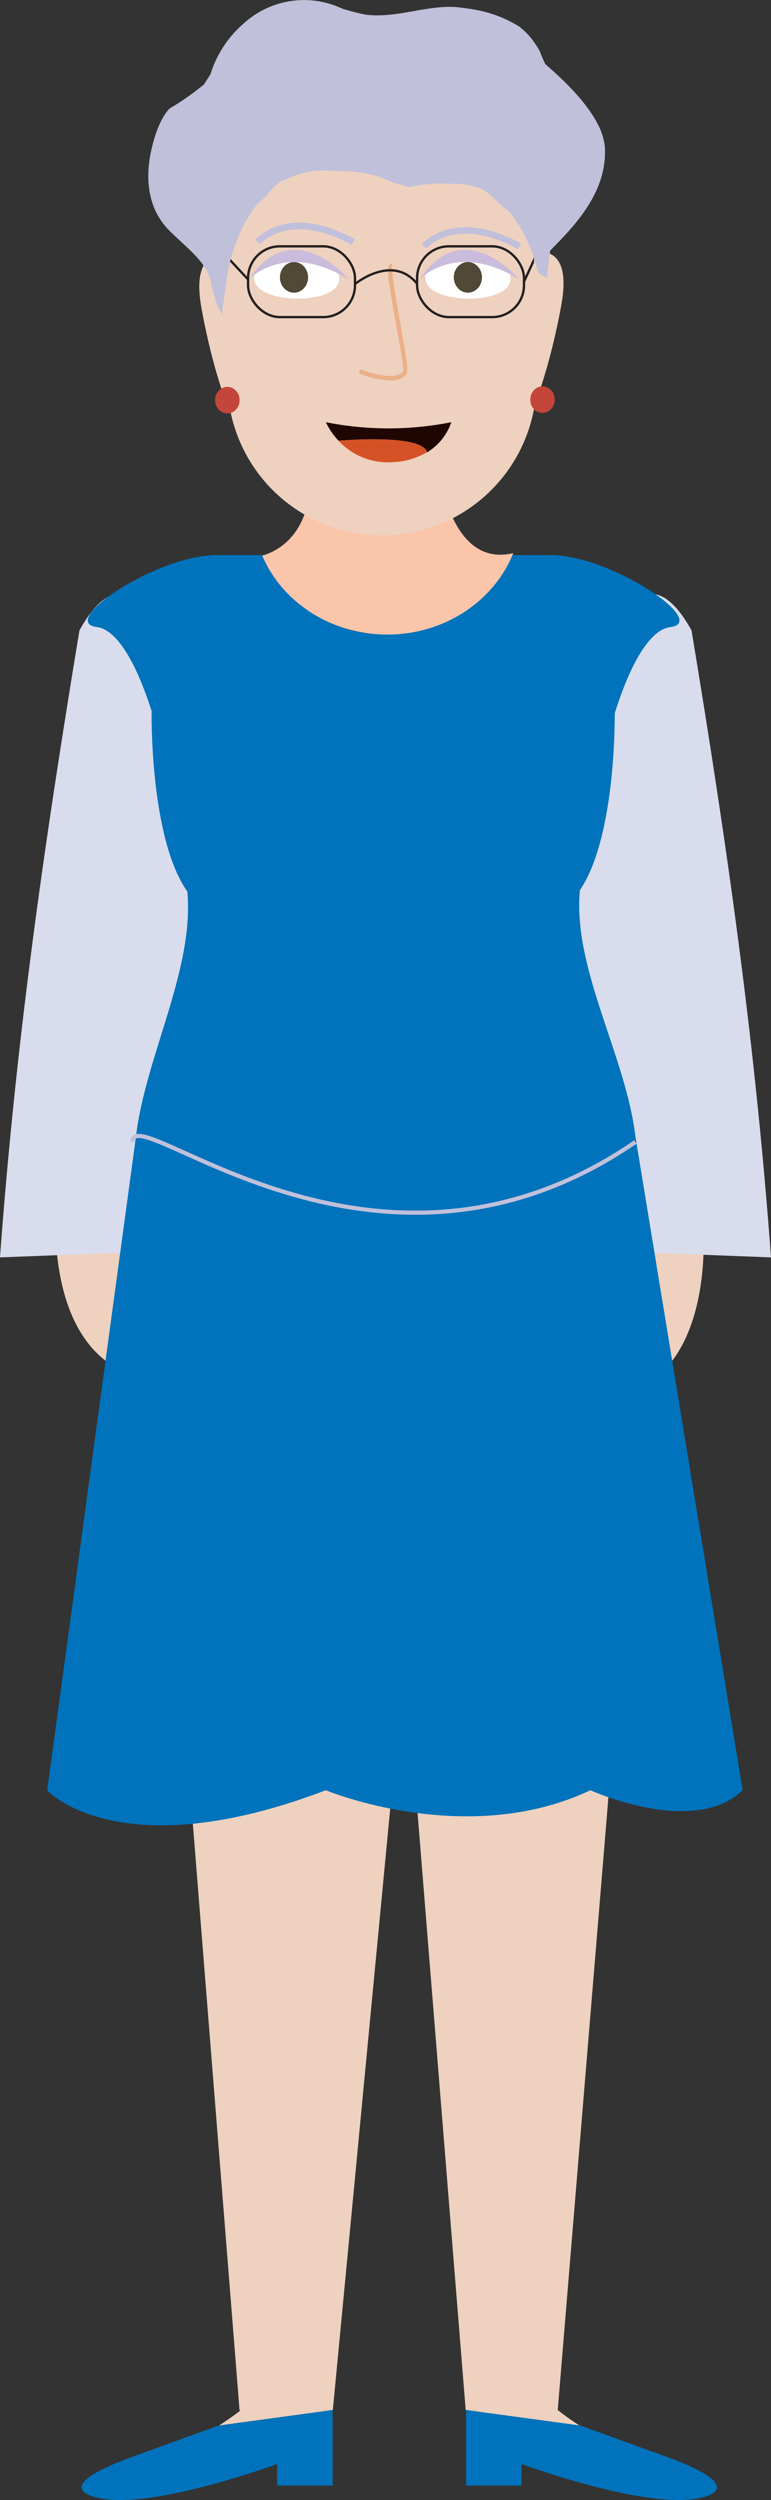 <svg xmlns="http://www.w3.org/2000/svg" viewBox="0 0 208.42 675.04"><rect x="0" y="0" width="208.42" height="675.04" fill="#333333" stroke="none"/><defs><style>.cls-1{fill:#eed1bf;}.cls-2{fill:#d8dcec;}.cls-3{fill:#0073bc;}.cls-11,.cls-4{fill:none;stroke-miterlimit:10;}.cls-4{stroke:#c1c0db;stroke-width:1.12px;}.cls-5{fill:#fbc5aa;}.cls-6{fill:#fff;}.cls-7{fill:#514835;}.cls-8{fill:#cabcdc;}.cls-9{fill:#ebaf89;}.cls-10{fill:#c1c0db;}.cls-11{stroke:#231f20;stroke-width:0.63px;}.cls-12{fill:#c4463a;}.cls-13{fill:#200600;}.cls-14{fill:#d55227;}</style></defs><g id="Layer_2" data-name="Layer 2"><g id="Avatar"><path id="Koza" class="cls-1" d="M15.41,321.63S9.52,368,41.3,372.67V320.5Z"/><path id="Koza-2" data-name="Koza" class="cls-1" d="M189.81,326.81s5.89,46.38-25.9,51V325.68Z"/><path class="cls-2" d="M0,339.51l51.93-2V198.08s-12-61-30.45-27.87C11.26,231.9,4.16,283.13,0,339.51Z"/><path class="cls-2" d="M208.42,339.51l-51.94-2V198.08s12-61,30.46-27.87C197.16,231.9,204.26,283.13,208.42,339.51Z"/><polygon id="Hlace" class="cls-1" points="174.61 334.89 174.61 362.83 150.76 650.86 125.89 650.74 109.44 446.97 89.97 650.74 64.76 650.86 41.8 362.83 41.8 334.89 174.61 334.89"/><path class="cls-3" d="M171.76,306.86c-2.56-21.76-17-45.28-15-66.51,9.19-13.49,9.44-43.09,9.42-47.76,5.11-16.22,10.54-22.73,15-23.27,10.8-1.3-16-19.46-32.47-19.46H135c-4.47,12.44-16.81,21.38-31.35,21.38s-26.87-8.94-31.35-21.38H58.7c-16.52,0-43.28,18.16-32.47,19.46,4.35.53,9.69,6.88,14.75,22.64,0,0-.58,34.27,9.65,48.74,1.95,21.12-11.32,44.52-13.87,66.16l-24,176.53s19.26,21.32,75.31,0c0,0,38.05,15.84,71.53,0,0,0,27.91,12.7,41.16,0Z"/><path class="cls-4" d="M35.76,308.36c.18-12.11,65.31,48.45,136,0"/><path id="Vrat" class="cls-5" d="M138.76,149.34c-5.1,12.81-18.42,22-34.07,22-15.37,0-28.5-8.84-33.8-21.31,4-1.14,12.58-5.35,13.09-20.48h35.3S122.52,153.29,138.76,149.34Z"/><path id="Koza-3" data-name="Koza" class="cls-1" d="M89.92,650.74l-30.69,4.17c3.61-2.34,5.93-4.17,5.93-4.17Z"/><path id="Koza-4" data-name="Koza" class="cls-1" d="M156.64,654.91,126,650.74h24.77S153,652.57,156.64,654.91Z"/><path id="cevlje" class="cls-3" d="M89.92,650.74v20.39h-15v-5.82s-33.06,12.16-47.57,9.29c0,0-16.55-2.23,8.86-11.39,19-6.85,22.83-8.27,22.83-8.27l.17,0h0Z"/><path id="cevlje-2" data-name="cevlje" class="cls-3" d="M188.51,674.6c-14.5,2.87-47.57-9.29-47.57-9.29v5.82H126V650.74l30.69,4.17h0l.17,0s3.83,1.42,22.84,8.27C205.06,672.37,188.51,674.6,188.51,674.6Z"/><path id="Koza-5" data-name="Koza" class="cls-1" d="M99.16,15h8.2a37.7,37.7,0,0,1,37.7,37.7v50.06a41.8,41.8,0,0,1-41.8,41.8h0a41.8,41.8,0,0,1-41.8-41.8V52.67A37.7,37.7,0,0,1,99.16,15Z"/><path class="cls-6" d="M91.71,75.33c.09-8-22.94-8.35-23-.3C68.6,82.3,91.63,82.6,91.71,75.33Z"/><path class="cls-6" d="M138,75.33c.09-8-22.93-8.35-23-.3C114.88,82.3,137.91,82.6,138,75.33Z"/><ellipse class="cls-7" cx="79.48" cy="74.89" rx="3.81" ry="4.14"/><ellipse class="cls-7" cx="126.48" cy="74.89" rx="3.81" ry="4.14"/><path id="Oci" class="cls-8" d="M67.25,75.5s9.78-10.67,27.09,0C94.34,75.5,79.29,57.43,67.25,75.5Z"/><path id="Oci-2" data-name="Oci" class="cls-8" d="M113.36,75.5s9.78-10.67,27.09,0C140.45,75.5,125.4,57.43,113.36,75.5Z"/><g id="Nos"><path class="cls-9" d="M105.37,102.73A25.5,25.5,0,0,1,97,100.81l.46-1.1c2.44,1,9.25,3.13,11.48.7.32-.83-.91-7.55-1.9-13-2.1-11.49-2.61-15.2-1.7-16a.81.81,0,0,1,.77-.2l-.3,1.16a.35.35,0,0,0,.38-.14c-.53,1,1,9.1,2,15,1.86,10.15,2.29,13.22,1.6,14A5.81,5.81,0,0,1,105.37,102.73Z"/></g><path id="Obrve" class="cls-10" d="M95.05,66.09c-16.86-9.23-24.66-.29-24.74-.2L69,64.77c.35-.42,8.81-10.12,26.91-.2Z"/><path id="Obrve-2" data-name="Obrve" class="cls-10" d="M140,67.27c-16.86-9.24-24.66-.3-24.74-.2L114,66c.35-.42,8.81-10.12,26.91-.21Z"/><g id="ocala"><rect class="cls-11" x="112.75" y="66.51" width="28.9" height="19.11" rx="8.59"/><rect class="cls-11" x="67.06" y="66.51" width="28.9" height="19.11" rx="8.59"/><path class="cls-11" d="M96,76.67s10.09-8.29,16.79,0"/><line class="cls-11" x1="61.46" y1="69.43" x2="67.06" y2="75.46"/><line class="cls-11" x1="145.05" y1="68.66" x2="141.65" y2="76.06"/></g><path id="Koza-6" data-name="Koza" class="cls-1" d="M144.35,68.25s10.48-3.18,7.43,13.86-7.43,27.6-7.43,27.6Z"/><path id="Koza-7" data-name="Koza" class="cls-1" d="M61.86,69.1S51.38,65.91,54.43,83s7.43,27.6,7.43,27.6Z"/><ellipse id="Uhani" class="cls-12" cx="61.46" cy="108.04" rx="3.31" ry="3.59"/><ellipse id="Uhani-2" data-name="Uhani" class="cls-12" cx="146.65" cy="107.91" rx="3.31" ry="3.59"/><path class="cls-13" d="M122,114a15.24,15.24,0,0,1-6.56,8.15C114.16,117,91.6,119,91.52,119a19,19,0,0,1-3.44-5A87.08,87.08,0,0,0,122,114Z"/><path class="cls-14" d="M115.4,122.1h0a19.32,19.32,0,0,1-9.33,2.69A18.06,18.06,0,0,1,91.52,119C91.6,119,114.16,117,115.4,122.1Z"/><polygon class="cls-13" points="91.52 118.97 91.52 118.97 91.52 118.97 91.52 118.97"/><path id="Lasje1" class="cls-10" d="M60,84.93c.25-2.33.57-4.69,1-7.06a45.6,45.6,0,0,1,5.45-18.13,32.65,32.65,0,0,1,3.48-5c2.28-1.58,4.06-5.13,6.6-5.93a25.1,25.1,0,0,1,4.19-1.72,29.53,29.53,0,0,1,4.35-1A92.8,92.8,0,0,1,96,46.42a28.28,28.28,0,0,1,9.94,2.76c1.56.46,3.13.92,4.69,1.34a42.1,42.1,0,0,1,5.82-.86,38.08,38.08,0,0,1,5.85,0,17,17,0,0,1,3,.07,15.89,15.89,0,0,1,2.85.62c4.3,1,6.07,4.55,9.36,6.63.63.77,1.24,1.58,1.82,2.43S140.46,61.13,141,62a42.91,42.91,0,0,1,2.61,5.59,44.56,44.56,0,0,1,1.74,5.66c.53,1.11,1.58,1.11,2.63,1.67,0-1.23.14-2.46.27-3.67s.31-2.43.51-3.64c7.41-7.4,15.49-16.28,14.74-28.06a16.93,16.93,0,0,0-.69-3.15,16.54,16.54,0,0,0-1.35-3.12,31.94,31.94,0,0,0-1.78-2.94c-3.27-4.82-7.85-9.18-12.24-13A27.91,27.91,0,0,1,146,14a25,25,0,0,0-1.4-2.29A24.1,24.1,0,0,0,143,9.62a22.11,22.11,0,0,0-2.6-2.42,33.73,33.73,0,0,0-11.88-4.56c-1.08-.2-2.16-.36-3.25-.48-8.7-1.47-17.56,3-26.61,1.77-1-.21-2-.45-3-.71s-2-.54-3-.82a24.22,24.22,0,0,0-26.85,4A29.63,29.63,0,0,0,56.91,20c-.59,1-1.21,1.9-1.82,2.86l-1.77,1.38a69.3,69.3,0,0,1-7.47,5.05,13.68,13.68,0,0,0-2,2.82,24.79,24.79,0,0,0-1.46,3.26c-.37,1-.71,2.1-1,3.17-2.33,8.56-2,17.83,5,24.31.78.77,1.56,1.51,2.36,2.24,3.93,3.66,8,7.18,8.55,12.53.45,1.55.89,3.09,1.34,4.6C59.42,83.94,60,84.93,60,84.93Z"/></g></g></svg>